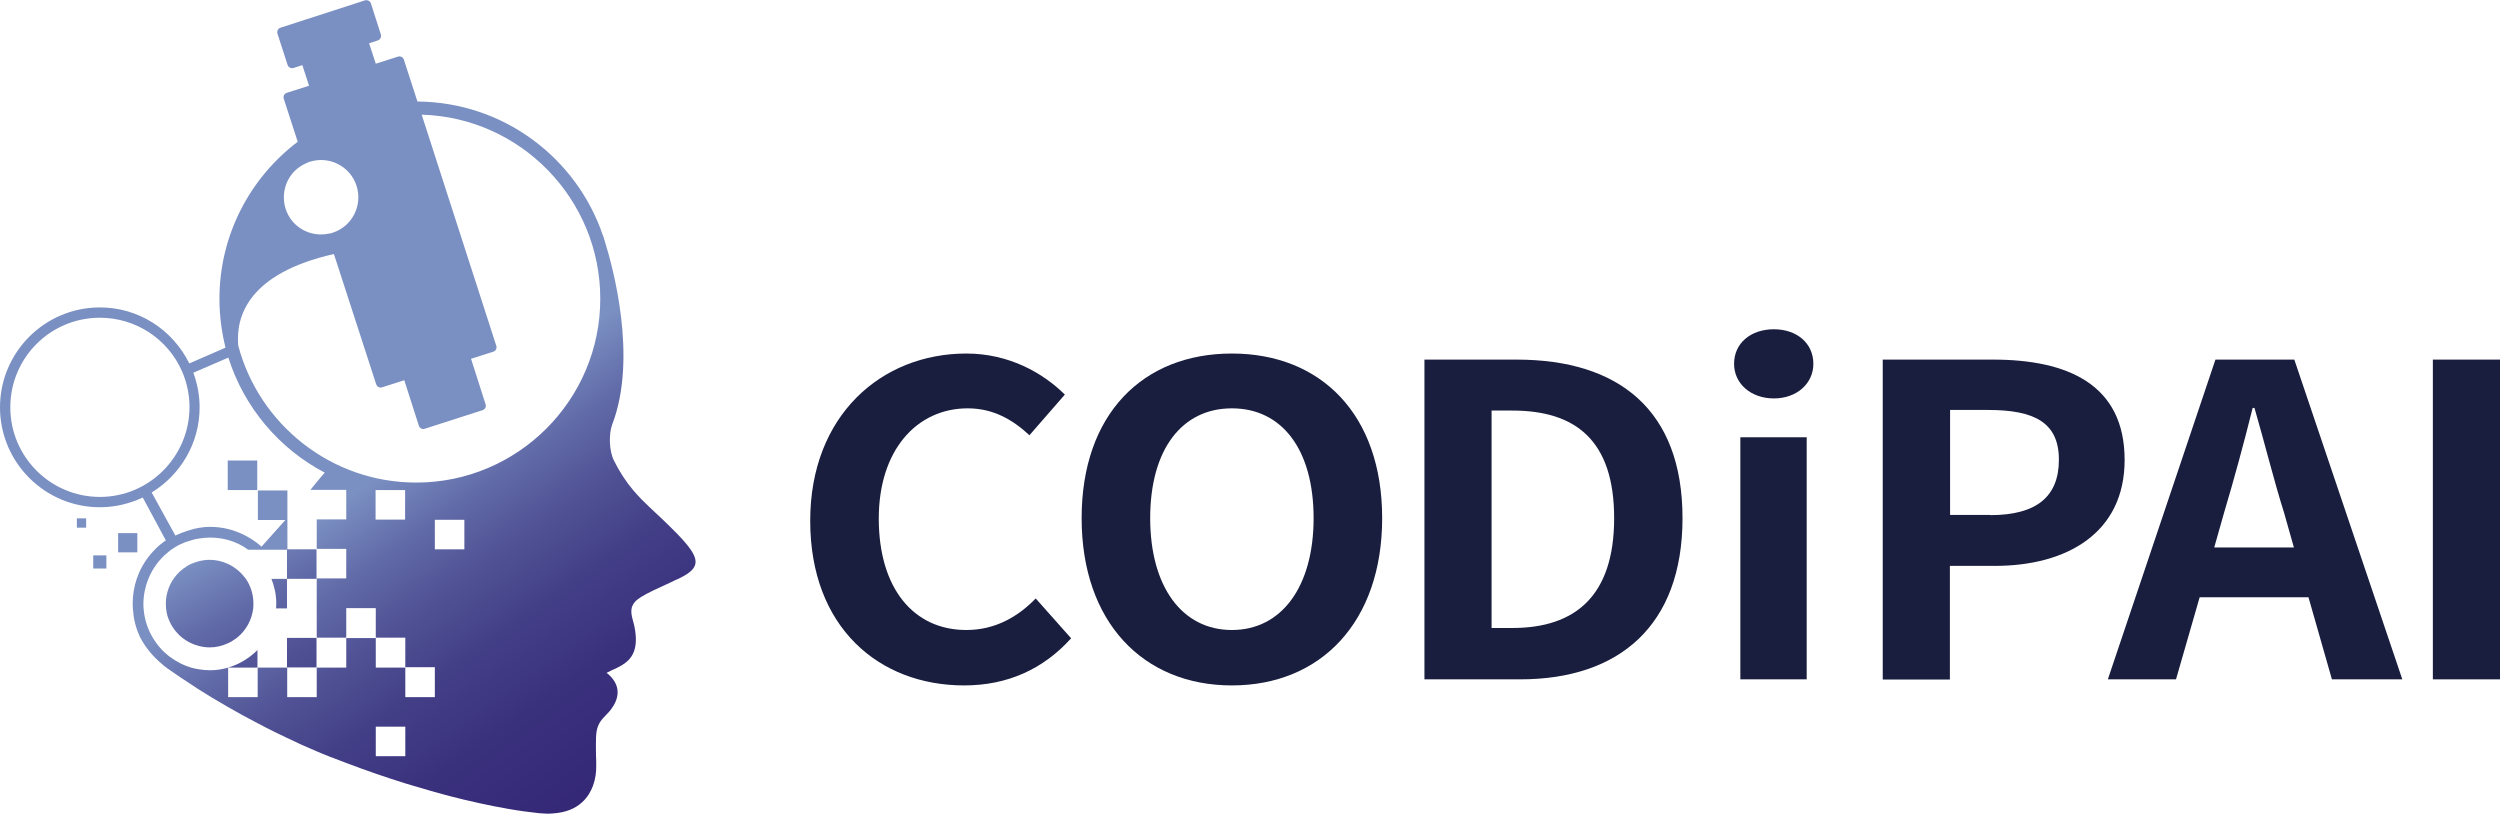 <?xml version="1.0" encoding="utf-8"?>
<!-- Generator: Adobe Illustrator 26.2.1, SVG Export Plug-In . SVG Version: 6.00 Build 0)  -->
<svg version="1.1" id="Layer_1" xmlns="http://www.w3.org/2000/svg" xmlns:xlink="http://www.w3.org/1999/xlink" x="0px" y="0px"
	 width="1236.1px" height="402.3px" viewBox="0 0 1236.1 402.3" style="enable-background:new 0 0 1236.1 402.3;"
	 xml:space="preserve">
<style type="text/css">
	.st0{fill:#191E3E;}
	.st1{fill:url(#SVGID_1_);}
	.st2{fill:url(#SVGID_00000152264109903740469910000016374032508118562183_);}
	.st3{fill:url(#SVGID_00000177455450495622868660000015056939191011933862_);}
	.st4{fill:url(#SVGID_00000100340456010704875720000005290571935524508830_);}
	.st5{fill:url(#SVGID_00000073716584925848566870000002040629749400779144_);}
	.st6{fill:url(#SVGID_00000128449571000347347090000003364898433544858040_);}
	.st7{fill:url(#SVGID_00000123403846103158068930000012323015879737819778_);}
	.st8{fill:url(#SVGID_00000006667473136444498080000014206782213730791358_);}
	.st9{fill:url(#SVGID_00000093172430801070728470000000301473805627299202_);}
	.st10{fill:url(#SVGID_00000106106152922515969810000006770446775298201762_);}
	.st11{fill:url(#SVGID_00000115485308269854447720000000362137760862868881_);}
	.st12{fill:url(#SVGID_00000174596711379028013420000012151226784374623360_);}
	.st13{fill:url(#SVGID_00000023984061965192072000000000129312250887296399_);}
</style>
<g>
	<g>
		<path class="st0" d="M400.6,257.5c0-52.1,35.2-82.7,77.2-82.7c21.1,0,37.9,9.6,48.7,20.3L509,215.2c-8.3-7.7-17.9-13.3-30.5-13.3
			c-25.1,0-44,20.5-44,54.5c0,34.4,17.1,55.1,43.3,55.1c14.1,0,25.4-6.4,34.3-15.6l17.5,19.7c-13.7,15.2-31.4,23.3-52.9,23.3
			C434.7,338.9,400.6,310.3,400.6,257.5z"/>
		<path class="st0" d="M534.8,256.2c0-51.5,30.3-81.4,74.3-81.4c44,0,74.3,30.1,74.3,81.4c0,51.3-30.3,82.7-74.3,82.7
			C565.1,338.9,534.8,307.5,534.8,256.2z M649.5,256.2c0-34-15.7-54.3-40.4-54.3c-24.7,0-40.4,20.3-40.4,54.3
			c0,33.8,15.7,55.3,40.4,55.3C633.8,311.5,649.5,289.9,649.5,256.2z"/>
		<path class="st0" d="M704.3,177.8h45.5c50.7,0,82.1,25,82.1,78.4c0,53.2-31.4,79.7-80.3,79.7h-47.3V177.8z M747.8,310.5
			c31,0,50.3-15.8,50.3-54.3c0-38.7-19.3-53.2-50.3-53.2h-10.3v107.5H747.8z"/>
		<path class="st0" d="M857.4,179.9c0-10.3,8.3-17.1,19.7-17.1c11.2,0,19.5,6.8,19.5,17.1c0,9.8-8.3,17.1-19.5,17.1
			C865.7,197,857.4,189.7,857.4,179.9z M860.5,216.2h32.8v119.7h-32.8V216.2z"/>
		<path class="st0" d="M930.9,177.8h54.5c36.8,0,65.1,12.2,65.1,49.6c0,36.1-28.5,52.4-64.2,52.4h-22.2v56.2h-33.2V177.8z
			 M984.1,254.7c22.9,0,33.9-9.2,33.9-27.4c0-18.4-12.1-24.6-35-24.6h-18.8v51.9H984.1z"/>
		<path class="st0" d="M1141.4,295.3h-53.8l-11.7,40.6h-33.7l53.2-158.1h39l53.4,158.1H1153L1141.4,295.3z M1134.2,270.7l-4.9-17.3
			c-5.2-16.5-9.6-34.6-14.6-51.7h-0.9c-4.3,17.3-9.2,35.3-14.1,51.7l-4.9,17.3H1134.2z"/>
		<path class="st0" d="M1202.9,177.8h33.2v158.1h-33.2V177.8z"/>
	</g>
	<g>
		<g>
			<linearGradient id="SVGID_1_" gradientUnits="userSpaceOnUse" x1="135.647" y1="371.385" x2="89.644" y2="288.761">
				<stop  offset="0" style="stop-color:#322675"/>
				<stop  offset="0.312" style="stop-color:#342877"/>
				<stop  offset="0.491" style="stop-color:#3A317D"/>
				<stop  offset="0.638" style="stop-color:#433F87"/>
				<stop  offset="0.766" style="stop-color:#515396"/>
				<stop  offset="0.882" style="stop-color:#626CA9"/>
				<stop  offset="0.989" style="stop-color:#788CC0"/>
				<stop  offset="1" style="stop-color:#7A8FC2"/>
			</linearGradient>
			<path class="st1" d="M112.6,330.1L112.6,330.1C112.6,330.1,112.6,330.1,112.6,330.1L112.6,330.1z"/>
			
				<linearGradient id="SVGID_00000165950084507380824230000011783453323025659040_" gradientUnits="userSpaceOnUse" x1="217.128" y1="502.297" x2="92.916" y2="279.204">
				<stop  offset="0" style="stop-color:#322675"/>
				<stop  offset="0.312" style="stop-color:#342877"/>
				<stop  offset="0.491" style="stop-color:#3A317D"/>
				<stop  offset="0.638" style="stop-color:#433F87"/>
				<stop  offset="0.766" style="stop-color:#515396"/>
				<stop  offset="0.882" style="stop-color:#626CA9"/>
				<stop  offset="0.989" style="stop-color:#788CC0"/>
				<stop  offset="1" style="stop-color:#7A8FC2"/>
			</linearGradient>
			<path style="fill:url(#SVGID_00000165950084507380824230000011783453323025659040_);" d="M117.8,282.1c-1.6-1.3-3.3-2.5-5.2-3.3
				c-2.7-1.3-5.8-2-9-2c-2,0-3.8,0.3-5.6,0.8c-0.3,0.1-0.5,0.1-0.8,0.2c-0.8,0.3-1.7,0.6-2.4,0.9c-0.8,0.3-1.6,0.7-2.3,1.2
				c-2.7,1.6-4.9,3.7-6.7,6.3c-1,1.4-1.8,3-2.4,4.6c-0.9,2.4-1.4,4.9-1.4,7.6c0,0.8,0.1,1.6,0.1,2.4c0.2,1.9,0.6,3.7,1.3,5.4
				c0.9,2.3,2.2,4.5,3.8,6.3c0.9,1.1,1.9,2,3,2.9c2.3,1.8,4.9,3.1,7.8,3.9c1.8,0.5,3.7,0.8,5.6,0.8c3.2,0,6.2-0.7,9-2
				c1.6-0.7,3.1-1.7,4.5-2.7c4.4-3.5,7.4-8.7,8.1-14.6c0.1-0.8,0.1-1.6,0.1-2.4c0-4.6-1.4-8.8-3.8-12.3
				C120.4,284.7,119.2,283.3,117.8,282.1z"/>
			
				<linearGradient id="SVGID_00000179624677050635676110000017015220467125947266_" gradientUnits="userSpaceOnUse" x1="256.537" y1="480.355" x2="132.325" y2="257.263">
				<stop  offset="0" style="stop-color:#322675"/>
				<stop  offset="0.312" style="stop-color:#342877"/>
				<stop  offset="0.491" style="stop-color:#3A317D"/>
				<stop  offset="0.638" style="stop-color:#433F87"/>
				<stop  offset="0.766" style="stop-color:#515396"/>
				<stop  offset="0.882" style="stop-color:#626CA9"/>
				<stop  offset="0.989" style="stop-color:#788CC0"/>
				<stop  offset="1" style="stop-color:#7A8FC2"/>
			</linearGradient>
			
				<rect x="112.6" y="227.7" style="fill:url(#SVGID_00000179624677050635676110000017015220467125947266_);" width="14.6" height="14.6"/>
			
				<linearGradient id="SVGID_00000025404278619922510820000005229152047811375526_" gradientUnits="userSpaceOnUse" x1="199.071" y1="512.351" x2="74.859" y2="289.259">
				<stop  offset="0" style="stop-color:#322675"/>
				<stop  offset="0.312" style="stop-color:#342877"/>
				<stop  offset="0.491" style="stop-color:#3A317D"/>
				<stop  offset="0.638" style="stop-color:#433F87"/>
				<stop  offset="0.766" style="stop-color:#515396"/>
				<stop  offset="0.882" style="stop-color:#626CA9"/>
				<stop  offset="0.989" style="stop-color:#788CC0"/>
				<stop  offset="1" style="stop-color:#7A8FC2"/>
			</linearGradient>
			
				<rect x="58.4" y="263.6" style="fill:url(#SVGID_00000025404278619922510820000005229152047811375526_);" width="9.5" height="9.5"/>
			
				<linearGradient id="SVGID_00000127749542239461387240000006820362253741191091_" gradientUnits="userSpaceOnUse" x1="184.441" y1="520.495" x2="60.229" y2="297.404">
				<stop  offset="0" style="stop-color:#322675"/>
				<stop  offset="0.312" style="stop-color:#342877"/>
				<stop  offset="0.491" style="stop-color:#3A317D"/>
				<stop  offset="0.638" style="stop-color:#433F87"/>
				<stop  offset="0.766" style="stop-color:#515396"/>
				<stop  offset="0.882" style="stop-color:#626CA9"/>
				<stop  offset="0.989" style="stop-color:#788CC0"/>
				<stop  offset="1" style="stop-color:#7A8FC2"/>
			</linearGradient>
			
				<rect x="46.1" y="274.6" style="fill:url(#SVGID_00000127749542239461387240000006820362253741191091_);" width="6.5" height="6.5"/>
			
				<linearGradient id="SVGID_00000094597146601230065940000010723786382026701976_" gradientUnits="userSpaceOnUse" x1="185.711" y1="519.788" x2="61.499" y2="296.696">
				<stop  offset="0" style="stop-color:#322675"/>
				<stop  offset="0.312" style="stop-color:#342877"/>
				<stop  offset="0.491" style="stop-color:#3A317D"/>
				<stop  offset="0.638" style="stop-color:#433F87"/>
				<stop  offset="0.766" style="stop-color:#515396"/>
				<stop  offset="0.882" style="stop-color:#626CA9"/>
				<stop  offset="0.989" style="stop-color:#788CC0"/>
				<stop  offset="1" style="stop-color:#7A8FC2"/>
			</linearGradient>
			
				<rect x="38" y="256.3" style="fill:url(#SVGID_00000094597146601230065940000010723786382026701976_);" width="4.6" height="4.6"/>
			
				<linearGradient id="SVGID_00000141442036589473541780000006012718157487024262_" gradientUnits="userSpaceOnUse" x1="260.218" y1="478.306" x2="136.005" y2="255.212">
				<stop  offset="0" style="stop-color:#322675"/>
				<stop  offset="0.312" style="stop-color:#342877"/>
				<stop  offset="0.491" style="stop-color:#3A317D"/>
				<stop  offset="0.638" style="stop-color:#433F87"/>
				<stop  offset="0.766" style="stop-color:#515396"/>
				<stop  offset="0.882" style="stop-color:#626CA9"/>
				<stop  offset="0.989" style="stop-color:#788CC0"/>
				<stop  offset="1" style="stop-color:#7A8FC2"/>
			</linearGradient>
			
				<rect x="141.9" y="271.6" style="fill:url(#SVGID_00000141442036589473541780000006012718157487024262_);" width="14.6" height="14.6"/>
			
				<linearGradient id="SVGID_00000067958993448899523420000006997260323184448954_" gradientUnits="userSpaceOnUse" x1="218.01" y1="501.806" x2="93.797" y2="278.714">
				<stop  offset="0" style="stop-color:#322675"/>
				<stop  offset="0.312" style="stop-color:#342877"/>
				<stop  offset="0.491" style="stop-color:#3A317D"/>
				<stop  offset="0.638" style="stop-color:#433F87"/>
				<stop  offset="0.766" style="stop-color:#515396"/>
				<stop  offset="0.882" style="stop-color:#626CA9"/>
				<stop  offset="0.989" style="stop-color:#788CC0"/>
				<stop  offset="1" style="stop-color:#7A8FC2"/>
			</linearGradient>
			<path style="fill:url(#SVGID_00000067958993448899523420000006997260323184448954_);" d="M112.7,330.1h14.6v-8.7
				C123.3,325.4,118.3,328.5,112.7,330.1z"/>
			
				<linearGradient id="SVGID_00000096054505666657109670000013099492818586052268_" gradientUnits="userSpaceOnUse" x1="241.58" y1="488.683" x2="117.367" y2="265.59">
				<stop  offset="0" style="stop-color:#322675"/>
				<stop  offset="0.312" style="stop-color:#342877"/>
				<stop  offset="0.491" style="stop-color:#3A317D"/>
				<stop  offset="0.638" style="stop-color:#433F87"/>
				<stop  offset="0.766" style="stop-color:#515396"/>
				<stop  offset="0.882" style="stop-color:#626CA9"/>
				<stop  offset="0.989" style="stop-color:#788CC0"/>
				<stop  offset="1" style="stop-color:#7A8FC2"/>
			</linearGradient>
			
				<rect x="141.9" y="315.4" style="fill:url(#SVGID_00000096054505666657109670000013099492818586052268_);" width="14.6" height="14.6"/>
			
				<linearGradient id="SVGID_00000003785950998096582540000004230883128021608371_" gradientUnits="userSpaceOnUse" x1="246.346" y1="486.031" x2="122.133" y2="262.938">
				<stop  offset="0" style="stop-color:#322675"/>
				<stop  offset="0.312" style="stop-color:#342877"/>
				<stop  offset="0.491" style="stop-color:#3A317D"/>
				<stop  offset="0.638" style="stop-color:#433F87"/>
				<stop  offset="0.766" style="stop-color:#515396"/>
				<stop  offset="0.882" style="stop-color:#626CA9"/>
				<stop  offset="0.989" style="stop-color:#788CC0"/>
				<stop  offset="1" style="stop-color:#7A8FC2"/>
			</linearGradient>
			<path style="fill:url(#SVGID_00000003785950998096582540000004230883128021608371_);" d="M136.6,298.4c0,0.8-0.1,1.6-0.1,2.4h5.4
				v-14.6h-7.7C135.7,290,136.6,294.1,136.6,298.4z"/>
		</g>
		
			<linearGradient id="SVGID_00000183226243840084467060000007753997424094350761_" gradientUnits="userSpaceOnUse" x1="442.867" y1="376.618" x2="318.652" y2="153.52">
			<stop  offset="0" style="stop-color:#322675"/>
			<stop  offset="0.312" style="stop-color:#342877"/>
			<stop  offset="0.491" style="stop-color:#3A317D"/>
			<stop  offset="0.638" style="stop-color:#433F87"/>
			<stop  offset="0.766" style="stop-color:#515396"/>
			<stop  offset="0.882" style="stop-color:#626CA9"/>
			<stop  offset="0.989" style="stop-color:#788CC0"/>
			<stop  offset="1" style="stop-color:#7A8FC2"/>
		</linearGradient>
		<path style="fill:url(#SVGID_00000183226243840084467060000007753997424094350761_);" d="M298.1,116.5c0.1,0.3,0.2,0.5,0.3,0.8
			C298.3,116.9,298.2,116.6,298.1,116.5z"/>
		
			<linearGradient id="SVGID_00000170997812366169148470000009997210936118631333_" gradientUnits="userSpaceOnUse" x1="352.785" y1="450.382" x2="195.885" y2="229.741">
			<stop  offset="0" style="stop-color:#322675"/>
			<stop  offset="0.312" style="stop-color:#342877"/>
			<stop  offset="0.491" style="stop-color:#3A317D"/>
			<stop  offset="0.638" style="stop-color:#433F87"/>
			<stop  offset="0.766" style="stop-color:#515396"/>
			<stop  offset="0.882" style="stop-color:#626CA9"/>
			<stop  offset="0.989" style="stop-color:#788CC0"/>
			<stop  offset="1" style="stop-color:#7A8FC2"/>
		</linearGradient>
		<path style="fill:url(#SVGID_00000170997812366169148470000009997210936118631333_);" d="M341.4,271.6c-2-2.9-5.1-6.3-9.5-10.6
			c-1.3-1.2-2.7-2.6-4.1-4c-2-1.9-4.2-4-6.7-6.3c-0.6-0.6-2-1.9-3.8-3.7c-1.3-1.3-2.7-2.9-4.2-4.6c-3.5-4.1-7-9.5-9.5-14.6
			c-2.4-4.7-2.7-13-0.9-17.9c12.7-33.2,0.2-78.2-3.6-90.4c-0.1-0.3-0.2-0.5-0.2-0.8c-0.2-0.6-0.4-1.1-0.5-1.5
			c-0.1-0.3-0.2-0.5-0.3-0.8c0,0,0,0,0,0v0c-13-38.3-49.1-65.9-91.7-66.2l-6.7-20.7c-0.4-1.2-1.7-1.9-2.9-1.5l-11,3.5l-3.3-10.1
			l4.3-1.4c1.2-0.4,1.9-1.8,1.5-3l-4.9-15.3c-0.4-1.2-1.8-1.9-3-1.5l-41.7,13.5c-1.2,0.4-1.9,1.7-1.5,3l5,15.4
			c0.4,1.2,1.7,1.9,3,1.5l4.3-1.4l3.3,10.2l-11,3.5c-1.2,0.4-1.9,1.7-1.5,2.9l3.3,10.2l3.6,11.1c-23.5,17.8-38.7,46-38.7,77.7
			c0,8.3,1.1,16.4,3,24.1l-17.9,7.8C85.2,162.7,68.2,152,49.4,152C22.1,152,0,174.2,0,201.4c0,27.2,22.1,49.4,49.4,49.4
			c7.6,0,14.7-1.8,21.2-4.8L82,267.2c-1.9,1.3-3.7,2.7-5.3,4.4c-3.3,3.3-6,7.2-7.9,11.5c-0.4,1-0.8,2-1.2,3.1c-1.3,3.9-2,8-2,12.3
			c0,0.8,0.1,1.6,0.1,2.4c0.3,4.8,1.3,9.1,3.1,13.1c0.2,0.5,0.4,1,0.7,1.5c2.5,4.7,6.1,9.1,10.9,13.1c0.4,0.4,1.1,0.9,1.9,1.5
			c0.3,0.3,0.7,0.5,1.1,0.8c3.1,2.2,8.1,5.6,14.6,9.8c2,1.3,4.2,2.6,6.6,4.1c2.5,1.5,5.2,3.1,8,4.7c4.5,2.6,9.4,5.3,14.6,8
			c1.2,0.6,2.4,1.2,3.6,1.9c3.5,1.8,7.2,3.6,11,5.4c4.7,2.3,9.6,4.5,14.6,6.6c2.1,0.9,4.2,1.8,6.3,2.6c0.7,0.3,1.4,0.5,2.1,0.8
			c2.1,0.8,4.1,1.6,6.3,2.4c4.9,1.9,9.8,3.6,14.6,5.3c4.9,1.7,9.8,3.3,14.6,4.8c1.3,0.4,2.7,0.8,4,1.2c3.6,1.1,7.1,2.1,10.6,3.1
			c5,1.4,9.9,2.7,14.6,3.8c5.1,1.2,10,2.3,14.6,3.2c5.2,1,10.1,1.9,14.6,2.5c2.8,0.4,5.6,0.7,8.1,1c2.4,0.2,4.5,0.3,6.5,0.1
			c6.5-0.4,11.3-2.5,14.6-5.6c2.5-2.3,4.2-5.1,5.3-8.1c1.2-3.3,1.7-6.8,1.6-10.3c0-1.6,0-3-0.1-4.3c-0.1-7.7-0.2-11.7,0.9-14.6
			c0.7-2,1.8-3.5,3.7-5.4c1.3-1.3,2.4-2.5,3.2-3.7c1.4-1.9,2.2-3.8,2.6-5.5c1-4.2-0.8-7.5-2.6-9.6c-1.3-1.6-2.6-2.4-2.6-2.4
			c0.8-0.4,1.7-0.9,2.6-1.3c1-0.4,2-0.9,3-1.4c4.6-2.3,9.2-5.7,8.9-14.6c-0.1-2.5-0.5-5.4-1.5-8.8c-0.7-2.4-0.9-4.2-0.6-5.8
			c0.5-2.3,2-4,4.8-5.7c3.2-2,7.9-4.1,14.6-7.2c1.1-0.5,2.2-1.1,3.4-1.6c0.1-0.1,0.2-0.1,0.3-0.1C344.1,282,346.2,278.5,341.4,271.6
			z M141.9,90.1c1.8-4.1,5.1-7.5,9.5-9.4c0.5-0.3,1.1-0.5,1.7-0.7c9.7-3.1,20.1,2.2,23.2,11.9c3.1,9.7-2.2,20.1-11.9,23.2
			c-0.6,0.2-1.2,0.4-1.8,0.4c-9.2,2-18.5-3.2-21.4-12.3C139.8,98.7,140.2,94,141.9,90.1z M49.4,245.7c-24.4,0-44.3-19.8-44.3-44.3
			s19.8-44.3,44.3-44.3c17.7,0,33.7,10.5,40.7,26.7c2.4,5.6,3.6,11.5,3.6,17.6C93.6,225.8,73.8,245.7,49.4,245.7z M200.4,373.9
			h-14.6v-14.6h14.6V373.9z M215,344.7h-14.6v-14.6h-14.6v-14.6h-14.6v14.6h-14.6v14.6h-14.6v-14.6h-14.6v14.6h-14.6v-14.6
			c-2.8,0.8-5.8,1.3-9,1.3c-1.9,0-3.8-0.2-5.6-0.5c-1.1-0.2-2.2-0.4-3.3-0.7c-4.2-1.2-8-3.2-11.4-5.8c-1.6-1.3-3.1-2.6-4.4-4.2
			c-1.3-1.4-2.4-3-3.4-4.6c-2.6-4.3-4.3-9.3-4.7-14.6c-0.1-0.8-0.1-1.6-0.1-2.4c0-4.3,0.9-8.5,2.4-12.3c2.2-5.4,5.7-10.1,10.2-13.6
			c0.4-0.4,0.9-0.7,1.3-1c1-0.7,2.1-1.4,3.2-2c0.8-0.4,1.6-0.8,2.4-1.1c0.8-0.4,1.6-0.7,2.4-0.9c1.7-0.6,3.5-1.1,5.4-1.4
			c1.9-0.3,3.7-0.5,5.6-0.5c3.1,0,6.1,0.4,9,1.2c3.6,1,6.9,2.6,9.9,4.8h19.4v-29.3h-14.6v14.6h13.6c-3.9,4.4-7.8,8.8-11.8,13.2
			c-0.6-0.5-1.2-1-1.8-1.5c-4.2-3.3-9.2-5.8-14.6-7.2c-2.9-0.7-5.9-1.1-9-1.1c-1.9,0-3.8,0.2-5.6,0.5c-2.5,0.4-7.6,1.9-11.6,3.8
			L75,243.5c14.2-8.7,23.7-24.3,23.7-42.1c0-5.9-1.1-11.6-3.1-17.1l17.3-7.5c7.8,24.6,25.1,45.1,47.7,56.9l-1.1,1.2
			c-1,1.2-2,2.4-3,3.6c-1,1.2-2,2.4-3,3.7h17.7v14.6h-14.6v14.6h14.6v14.6h-14.6v29.3h14.6v-14.6h14.6v14.6h14.6v14.6H215V344.7z
			 M185.7,256.9v-14.6h14.6v14.6H185.7z M229.6,271.6H215v-14.6h14.6V271.6z M205.8,238.6c-42.1,0-77.7-28.8-88-67.7
			c-1.3-14.3,4.8-35.7,47.3-45.3L186,190c0.4,1.2,1.7,1.9,2.9,1.5l11-3.5l7.2,22.5c0.4,1.2,1.7,1.9,2.9,1.5l28.6-9.2
			c1.2-0.4,1.9-1.7,1.5-2.9l-7.2-22.5l11-3.5c1.2-0.4,1.9-1.7,1.5-2.9L208.5,56.7c48.9,1.4,88.3,41.7,88.3,91
			C296.8,197.8,256,238.6,205.8,238.6z"/>
		
			<linearGradient id="SVGID_00000018931921691517324980000015683033746592748690_" gradientUnits="userSpaceOnUse" x1="345.967" y1="430.556" x2="221.757" y2="207.466">
			<stop  offset="0" style="stop-color:#322675"/>
			<stop  offset="0.312" style="stop-color:#342877"/>
			<stop  offset="0.491" style="stop-color:#3A317D"/>
			<stop  offset="0.638" style="stop-color:#433F87"/>
			<stop  offset="0.766" style="stop-color:#515396"/>
			<stop  offset="0.882" style="stop-color:#626CA9"/>
			<stop  offset="0.989" style="stop-color:#788CC0"/>
			<stop  offset="1" style="stop-color:#7A8FC2"/>
		</linearGradient>
		
			<line style="fill:url(#SVGID_00000018931921691517324980000015683033746592748690_);" x1="150.7" y1="80.6" x2="149.3" y2="76.4"/>
	</g>
</g>
</svg>
